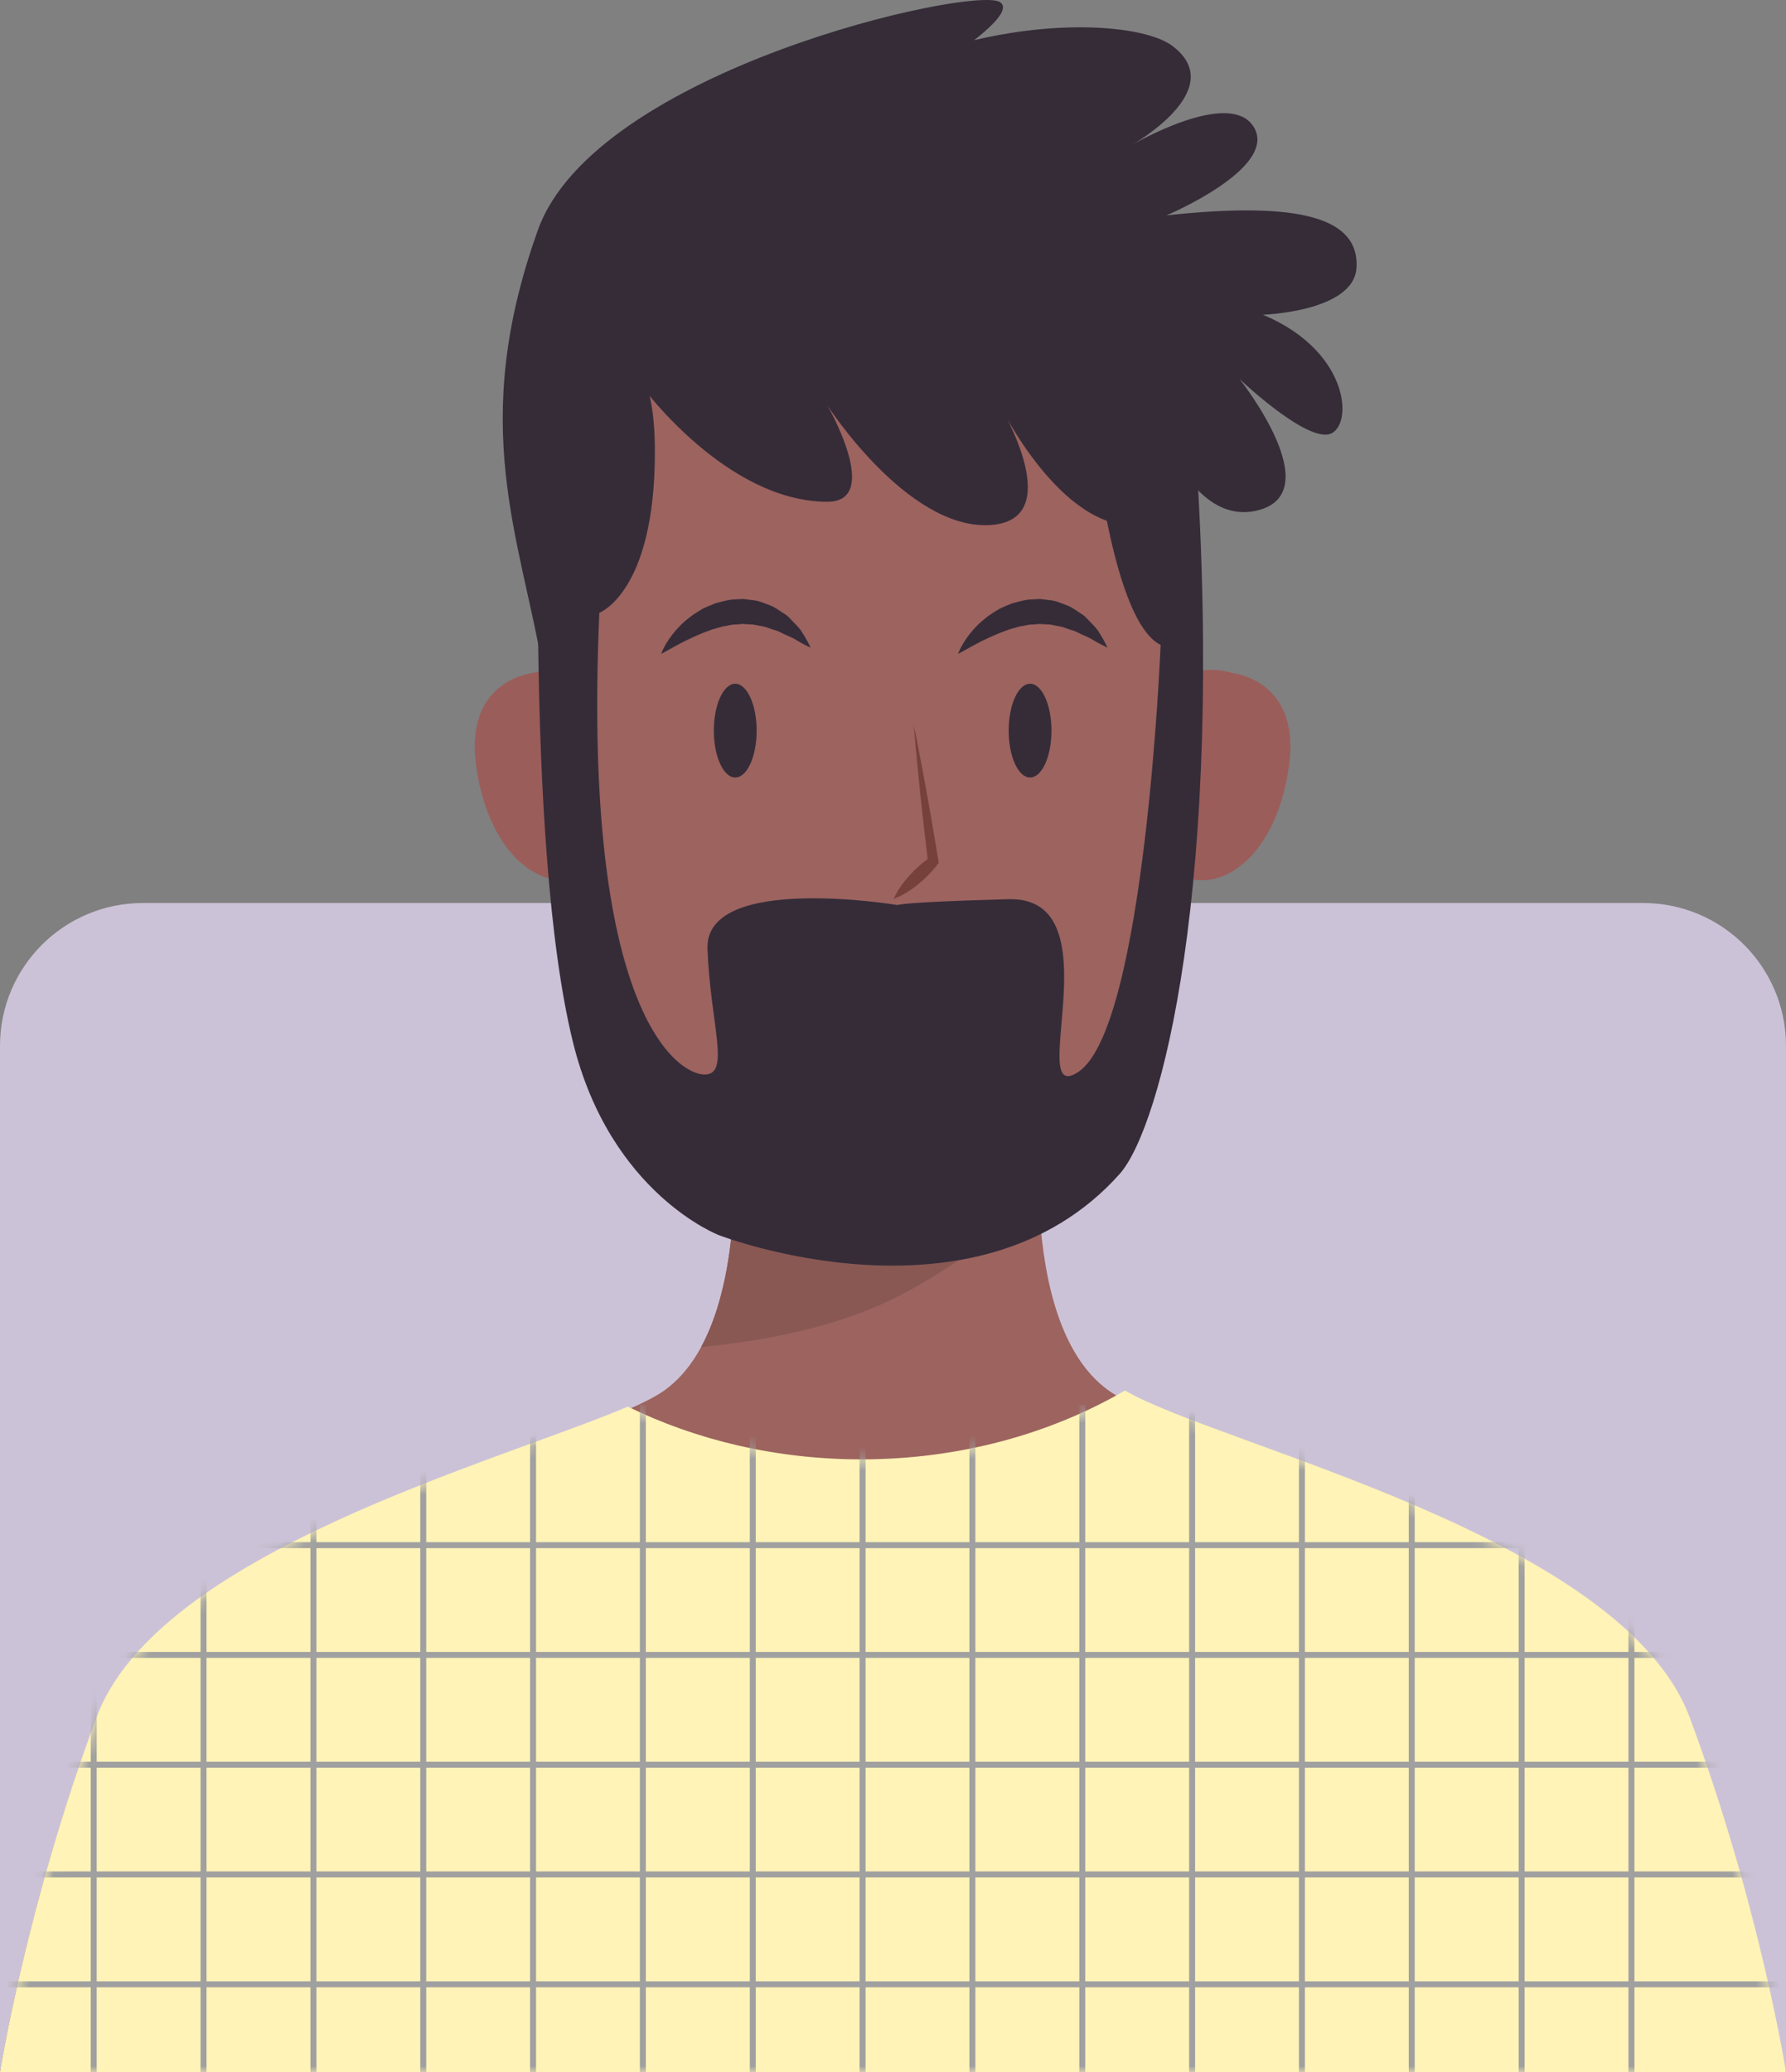 <svg width="150" height="174" viewBox="0 0 150 174" fill="none" xmlns="http://www.w3.org/2000/svg">
<rect x="0" y="0" width="150" height="174" fill="#808080" stroke="none"/>
<path opacity="0.8" d="M0 87.832C0 81.204 5.373 75.832 12 75.832H138C144.627 75.832 150 81.204 150 87.832V173.832H0V87.832Z" fill="#DED2EC"/>
<path d="M140.876 144.462C135.032 128.776 99.322 121.286 93.066 116.741C85.032 110.9 87.596 91.572 87.596 91.572L74.455 91.905L61.314 91.562C61.314 91.562 63.868 110.9 55.844 116.731C49.587 121.276 13.868 128.766 8.034 144.453C2.2 160.139 0 174 0 174H73.728H75.192H148.92C148.91 174.01 146.72 160.149 140.876 144.462Z" fill="#9C635F"/>
<path d="M58.879 113.128C65.027 112.5 71.214 111.253 76.567 108.259C80.466 106.08 83.982 103.499 87.252 100.603C87.056 95.636 87.596 91.562 87.596 91.562L74.455 91.905L61.315 91.562C61.315 91.562 63.132 105.324 58.879 113.128Z" fill="#895853"/>
<path d="M141.917 144.237C136.231 128.952 102.406 121.394 94.481 116.77C88.224 120.412 80.583 122.552 72.343 122.552C65.174 122.552 58.476 120.932 52.73 118.125C41.623 122.847 13.259 130.356 8.093 144.237C2.21 160.041 0 174 0 174H74.258H75.732H150C150 174.01 147.8 160.041 141.917 144.237Z" fill="#FFF3B7"/>
<mask id="mask0_1_284" style="mask-type:luminance" maskUnits="userSpaceOnUse" x="0" y="116" width="150" height="58">
<path d="M141.917 144.237C136.231 128.952 102.406 121.394 94.481 116.77C88.224 120.412 80.583 122.552 72.343 122.552C65.174 122.552 58.476 120.932 52.73 118.125C41.623 122.847 13.259 130.356 8.093 144.237C2.21 160.041 0 174 0 174H74.258H75.732H150C150 174.01 147.8 160.041 141.917 144.237Z" fill="white"/>
</mask>
<g mask="url(#mask0_1_284)">
<path d="M127.797 117.968V189.137" stroke="#A0A0A0" stroke-width="0.5" stroke-miterlimit="10"/>
<path d="M118.566 117.968V189.137" stroke="#A0A0A0" stroke-width="0.5" stroke-miterlimit="10"/>
<path d="M109.344 117.968V189.137" stroke="#A0A0A0" stroke-width="0.5" stroke-miterlimit="10"/>
<path d="M100.121 117.968V189.137" stroke="#A0A0A0" stroke-width="0.5" stroke-miterlimit="10"/>
<path d="M90.898 117.968V189.137" stroke="#A0A0A0" stroke-width="0.5" stroke-miterlimit="10"/>
<path d="M81.668 117.968V189.137" stroke="#A0A0A0" stroke-width="0.5" stroke-miterlimit="10"/>
<path d="M72.445 117.968V189.137" stroke="#A0A0A0" stroke-width="0.5" stroke-miterlimit="10"/>
<path d="M63.223 117.968V189.137" stroke="#A0A0A0" stroke-width="0.5" stroke-miterlimit="10"/>
<path d="M53.992 117.968V189.137" stroke="#A0A0A0" stroke-width="0.5" stroke-miterlimit="10"/>
<path d="M44.77 117.968V189.137" stroke="#A0A0A0" stroke-width="0.5" stroke-miterlimit="10"/>
<path d="M35.547 117.968V189.137" stroke="#A0A0A0" stroke-width="0.5" stroke-miterlimit="10"/>
<path d="M26.324 117.968V189.137" stroke="#A0A0A0" stroke-width="0.5" stroke-miterlimit="10"/>
<path d="M17.094 117.968V189.137" stroke="#A0A0A0" stroke-width="0.5" stroke-miterlimit="10"/>
<path d="M7.871 117.968V189.137" stroke="#A0A0A0" stroke-width="0.5" stroke-miterlimit="10"/>
<path d="M137.02 117.968V189.137" stroke="#A0A0A0" stroke-width="0.5" stroke-miterlimit="10"/>
<path d="M-4.898 138.975H151.25" stroke="#A0A0A0" stroke-width="0.5" stroke-miterlimit="10"/>
<path d="M-4.898 148.193H151.25" stroke="#A0A0A0" stroke-width="0.5" stroke-miterlimit="10"/>
<path d="M-4.898 157.41H151.25" stroke="#A0A0A0" stroke-width="0.5" stroke-miterlimit="10"/>
<path d="M-4.898 166.638H151.25" stroke="#A0A0A0" stroke-width="0.5" stroke-miterlimit="10"/>
<path d="M-4.898 129.757H151.25" stroke="#A0A0A0" stroke-width="0.5" stroke-miterlimit="10"/>
</g>
<path d="M52.388 61.416C50.267 54.839 45.238 56.36 44.767 56.517C44.276 56.576 39.081 57.342 39.974 64.203C40.878 71.104 44.885 74.835 48.637 73.735C52.506 73.126 54.52 68.042 52.388 61.416Z" fill="#9B5D5A"/>
<path d="M95.858 61.416C97.979 54.839 103.008 56.36 103.479 56.517C103.97 56.576 109.166 57.342 108.272 64.203C107.368 71.104 103.361 74.835 99.61 73.735C95.74 73.126 93.727 68.042 95.858 61.416Z" fill="#9B5D5A"/>
<path d="M100.24 51.069C97.608 22.219 75.667 23.838 73.595 24.054C71.522 23.838 49.582 22.219 46.95 51.069C44.308 80.086 57.232 99.042 73.595 98.001C89.957 99.042 102.882 80.086 100.24 51.069Z" fill="#9C635F"/>
<path d="M75.058 75.483C75.137 75.286 75.235 75.119 75.334 74.943C75.422 74.766 75.54 74.599 75.648 74.442C75.874 74.118 76.109 73.823 76.365 73.539C76.63 73.264 76.885 72.979 77.18 72.734C77.455 72.479 77.759 72.243 78.074 72.017L77.946 72.4C77.71 70.486 77.494 68.582 77.288 66.667C77.111 64.753 76.895 62.839 76.748 60.915C77.15 62.8 77.475 64.694 77.838 66.589C78.172 68.483 78.506 70.378 78.81 72.282L78.84 72.459L78.683 72.665C78.447 72.969 78.191 73.254 77.926 73.519C77.661 73.794 77.376 74.04 77.082 74.285C76.787 74.52 76.473 74.746 76.139 74.952C75.972 75.051 75.805 75.149 75.618 75.237C75.432 75.325 75.255 75.414 75.058 75.483Z" fill="#76413B"/>
<path d="M59.953 61.357C59.953 63.526 60.758 65.293 61.75 65.293C62.742 65.293 63.548 63.536 63.548 61.357C63.548 59.187 62.742 57.42 61.75 57.42C60.758 57.42 59.953 59.177 59.953 61.357Z" fill="#352C38"/>
<path d="M84.715 61.357C84.715 63.526 85.52 65.293 86.512 65.293C87.504 65.293 88.309 63.536 88.309 61.357C88.309 59.187 87.504 57.42 86.512 57.42C85.52 57.42 84.715 59.177 84.715 61.357Z" fill="#352C38"/>
<path d="M55.523 54.917C55.523 54.917 55.838 53.975 56.81 52.875C57.065 52.62 57.321 52.306 57.664 52.051C57.989 51.776 58.352 51.511 58.764 51.275C59.157 51.01 59.639 50.853 60.1 50.657C60.601 50.539 61.092 50.362 61.632 50.343C61.897 50.323 62.163 50.313 62.428 50.303C62.693 50.323 62.958 50.372 63.214 50.402C63.744 50.431 64.205 50.676 64.667 50.834C65.129 51 65.492 51.315 65.865 51.54C66.248 51.756 66.484 52.11 66.759 52.365C67.014 52.63 67.25 52.875 67.388 53.14C67.555 53.386 67.672 53.621 67.78 53.798C67.987 54.171 68.075 54.387 68.075 54.387C68.075 54.387 67.849 54.279 67.486 54.093C67.309 53.994 67.083 53.877 66.857 53.739C66.631 53.582 66.337 53.474 66.042 53.337C65.737 53.219 65.453 53.013 65.099 52.924C64.755 52.836 64.421 52.659 64.058 52.6C63.695 52.551 63.331 52.414 62.958 52.434C62.772 52.424 62.585 52.414 62.398 52.394L61.829 52.443C61.446 52.424 61.072 52.571 60.68 52.61C60.306 52.738 59.923 52.797 59.56 52.954C59.197 53.081 58.843 53.219 58.509 53.376C58.165 53.513 57.861 53.69 57.547 53.818C57.252 53.975 56.977 54.122 56.731 54.25C56.486 54.387 56.27 54.505 56.093 54.603C55.73 54.799 55.523 54.917 55.523 54.917Z" fill="#352C38"/>
<path d="M80.461 54.917C80.461 54.917 80.775 53.975 81.748 52.875C82.003 52.62 82.258 52.306 82.602 52.051C82.926 51.776 83.29 51.511 83.702 51.275C84.095 51.01 84.576 50.853 85.038 50.657C85.538 50.539 86.03 50.362 86.57 50.343C86.835 50.323 87.1 50.313 87.365 50.303C87.63 50.323 87.896 50.372 88.151 50.402C88.681 50.431 89.143 50.676 89.605 50.834C90.066 51 90.43 51.315 90.803 51.54C91.186 51.756 91.421 52.11 91.696 52.365C91.952 52.63 92.188 52.875 92.325 53.14C92.492 53.386 92.61 53.621 92.718 53.798C92.924 54.171 93.013 54.387 93.013 54.387C93.013 54.387 92.787 54.279 92.423 54.093C92.246 53.994 92.02 53.877 91.795 53.739C91.569 53.582 91.274 53.474 90.98 53.337C90.675 53.219 90.39 53.013 90.037 52.924C89.693 52.836 89.359 52.659 88.996 52.6C88.632 52.551 88.269 52.414 87.896 52.434C87.709 52.424 87.522 52.414 87.336 52.394L86.766 52.443C86.383 52.424 86.01 52.571 85.617 52.61C85.244 52.738 84.861 52.797 84.498 52.954C84.134 53.081 83.781 53.219 83.447 53.376C83.103 53.513 82.798 53.69 82.484 53.818C82.189 53.975 81.915 54.122 81.669 54.25C81.423 54.387 81.207 54.505 81.031 54.603C80.677 54.799 80.461 54.917 80.461 54.917Z" fill="#352C38"/>
<path d="M62.613 79.684L86.931 79.448C86.931 79.458 76.363 89.255 62.613 79.684Z" fill="white"/>
<path d="M45.424 34.528C45.424 34.528 43.951 70.604 48.125 87.537C51.268 100.279 60.401 103.734 60.401 103.734C60.401 103.734 82.008 112.078 94.039 98.581C97.506 94.693 102.878 74.285 100.423 37.719L91.584 34.038C91.584 34.038 93.057 51.953 97.477 54.161C97.477 54.161 96.18 86.182 90.602 89.991C85.937 93.181 93.794 75.266 84.709 75.512C75.624 75.757 75.379 76.003 75.379 76.003C75.379 76.003 59.174 73.303 59.419 79.684C59.665 86.064 61.384 90.237 59.174 90.237C56.964 90.237 48.862 85.083 50.335 51.462C50.335 51.462 55 49.744 55 37.964C55 22.474 45.424 34.528 45.424 34.528Z" fill="#352C38"/>
<path d="M54.017 32.565C54.017 32.565 61.079 42.136 69.486 42.136C74.151 42.136 69.486 34.038 69.486 34.038C69.486 34.038 76.115 44.345 82.99 44.099C89.865 43.854 83.972 34.038 83.972 34.038C83.972 34.038 89.128 44.59 95.512 44.099C101.896 43.609 96.494 33.301 96.494 33.301C96.494 33.301 99.441 44.345 105.579 42.872C111.717 41.4 104.106 31.829 104.106 31.829C104.106 31.829 109.262 36.737 111.472 36.492C113.681 36.246 113.681 29.62 106.07 26.43C106.07 26.43 113.681 26.184 113.927 22.503C114.202 18.331 109.262 16.859 97.967 18.086C97.967 18.086 107.298 14.159 105.333 10.724C103.369 7.288 95.021 12.196 95.021 12.196C95.021 12.196 103.369 7.533 98.458 3.852C94.432 0.829 73.414 0.907 60.647 16.123C60.647 16.123 87.164 2.134 83.972 0.171C81.723 -1.213 50 5.864 45.178 19.313C39.285 35.755 43.705 45.081 45.61 56.282L54.017 32.565Z" fill="#352C38"/>
</svg>
